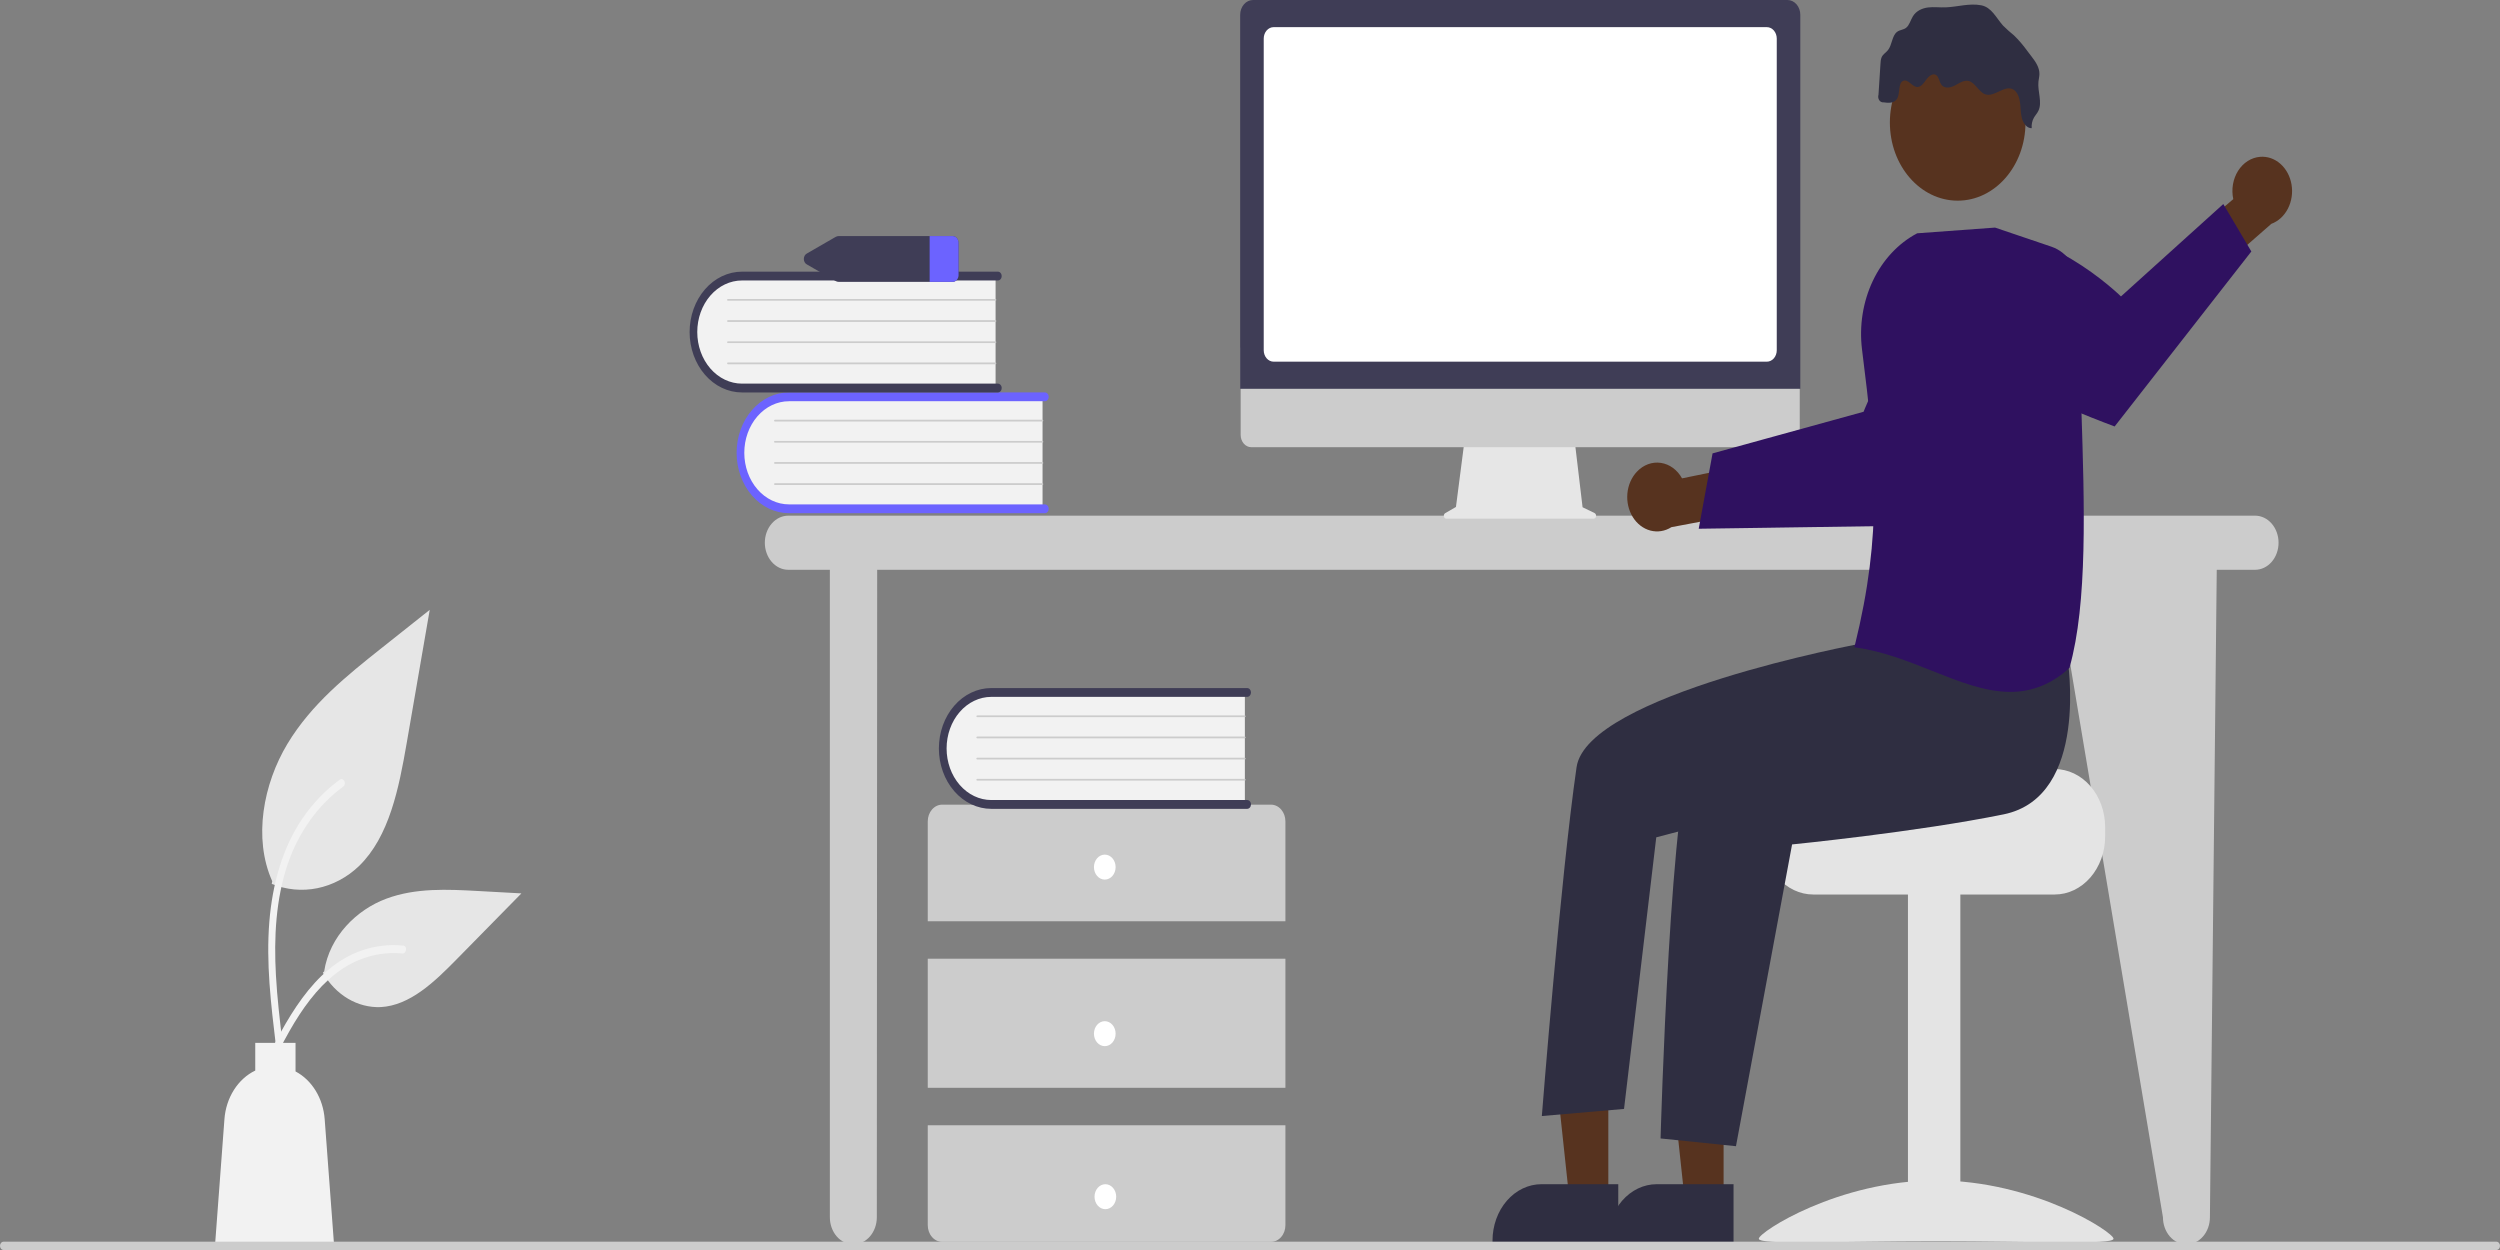 <svg width="790" height="395" viewBox="0 0 790 395" fill="none" xmlns="http://www.w3.org/2000/svg">
<rect x="0" y="0" width="790" height="395" fill="#808080" stroke="none"/>
<g clip-path="url(#clip0)">
<path d="M712.603 162.949H249.106C247.138 162.949 245.251 163.85 243.859 165.454C242.467 167.058 241.686 169.234 241.686 171.502C241.686 173.77 242.467 175.946 243.859 177.55C245.251 179.154 247.138 180.055 249.106 180.055H262.235V384.665C262.235 386.933 263.017 389.109 264.408 390.713C265.8 392.317 267.687 393.218 269.655 393.218C271.623 393.218 273.511 392.317 274.902 390.713C276.294 389.109 277.076 386.933 277.076 384.665L277.189 180.055H649.192L683.492 384.665C683.492 386.933 684.274 389.109 685.665 390.713C687.057 392.317 688.944 393.218 690.913 393.218C692.881 393.218 694.768 392.317 696.16 390.713C697.551 389.109 698.333 386.933 698.333 384.665L700.492 180.055H712.603C714.571 180.055 716.459 179.154 717.85 177.55C719.242 175.946 720.024 173.77 720.024 171.502C720.024 169.234 719.242 167.058 717.85 165.454C716.459 163.85 714.571 162.949 712.603 162.949Z" fill="#CCCCCC"/>
<path d="M329.447 124.839V161.058H250.719C248.655 161.141 246.598 160.754 244.664 159.92C242.731 159.087 240.958 157.822 239.449 156.199C237.939 154.576 236.721 152.626 235.865 150.461C235.009 148.295 234.532 145.957 234.46 143.578C234.388 141.2 234.724 138.829 235.447 136.6C236.17 134.371 237.267 132.329 238.676 130.589C240.084 128.848 241.776 127.445 243.654 126.459C245.533 125.472 247.562 124.922 249.625 124.839C249.99 124.824 250.354 124.824 250.719 124.839L329.447 124.839Z" fill="#F2F2F2"/>
<path d="M331.381 160.779C331.381 161.149 331.253 161.503 331.027 161.764C330.8 162.025 330.493 162.172 330.172 162.172H249.316C244.927 162.169 240.718 160.156 237.616 156.578C234.513 152.999 232.77 148.147 232.77 143.088C232.77 138.028 234.513 133.176 237.616 129.598C240.718 126.019 244.927 124.007 249.316 124.003H330.172C330.331 124.003 330.489 124.038 330.636 124.108C330.783 124.178 330.916 124.28 331.029 124.41C331.142 124.539 331.231 124.693 331.292 124.862C331.353 125.031 331.384 125.213 331.384 125.396C331.384 125.579 331.353 125.761 331.292 125.93C331.231 126.099 331.142 126.253 331.029 126.382C330.916 126.512 330.783 126.614 330.636 126.684C330.489 126.754 330.331 126.79 330.172 126.789H249.316C245.57 126.796 241.978 128.516 239.331 131.572C236.684 134.627 235.197 138.769 235.197 143.088C235.197 147.406 236.684 151.548 239.331 154.604C241.978 157.66 245.57 159.38 249.316 159.386H330.172C330.493 159.386 330.8 159.533 331.027 159.794C331.253 160.056 331.381 160.41 331.381 160.779Z" fill="#6C63FF"/>
<path d="M329.447 133.197H244.844C244.781 133.198 244.719 133.169 244.674 133.117C244.628 133.065 244.602 132.995 244.601 132.921C244.601 132.847 244.626 132.776 244.67 132.724C244.715 132.671 244.776 132.641 244.84 132.64H329.447C329.511 132.641 329.572 132.67 329.617 132.723C329.661 132.775 329.686 132.845 329.686 132.919C329.686 132.992 329.661 133.062 329.617 133.115C329.572 133.167 329.511 133.196 329.447 133.197Z" fill="#CCCCCC"/>
<path d="M329.447 139.884H244.844C244.781 139.884 244.719 139.855 244.674 139.804C244.628 139.752 244.602 139.682 244.601 139.608C244.601 139.534 244.626 139.463 244.67 139.41C244.715 139.358 244.776 139.328 244.84 139.327H329.447C329.511 139.327 329.572 139.357 329.617 139.409C329.661 139.461 329.686 139.532 329.686 139.605C329.686 139.679 329.661 139.749 329.617 139.801C329.572 139.853 329.511 139.883 329.447 139.884Z" fill="#CCCCCC"/>
<path d="M329.447 146.57H244.844C244.781 146.571 244.719 146.542 244.674 146.49C244.628 146.438 244.602 146.368 244.601 146.294C244.601 146.221 244.626 146.15 244.67 146.097C244.715 146.044 244.776 146.014 244.84 146.013H329.447C329.511 146.014 329.572 146.043 329.617 146.096C329.661 146.148 329.686 146.218 329.686 146.292C329.686 146.365 329.661 146.436 329.617 146.488C329.572 146.54 329.511 146.57 329.447 146.57Z" fill="#CCCCCC"/>
<path d="M329.447 153.257H244.844C244.781 153.257 244.719 153.228 244.674 153.177C244.628 153.125 244.602 153.055 244.601 152.981C244.601 152.907 244.626 152.836 244.67 152.783C244.715 152.731 244.776 152.701 244.84 152.7H329.447C329.511 152.7 329.572 152.73 329.617 152.782C329.661 152.834 329.686 152.905 329.686 152.978C329.686 153.052 329.661 153.122 329.617 153.174C329.572 153.226 329.511 153.256 329.447 153.257Z" fill="#CCCCCC"/>
<path d="M314.606 86.68V122.899H235.878C231.71 123.066 227.657 121.318 224.607 118.04C221.558 114.762 219.764 110.223 219.619 105.42C219.474 100.617 220.99 95.944 223.834 92.43C226.678 88.915 230.617 86.847 234.784 86.68C235.149 86.665 235.513 86.665 235.878 86.68H314.606Z" fill="#F2F2F2"/>
<path d="M316.54 122.62C316.54 122.99 316.412 123.344 316.186 123.605C315.959 123.866 315.652 124.013 315.331 124.013H234.475C230.084 124.013 225.872 122.003 222.767 118.424C219.662 114.845 217.917 109.99 217.917 104.929C217.917 99.867 219.662 95.013 222.767 91.434C225.872 87.855 230.084 85.844 234.475 85.844H315.331C315.49 85.844 315.647 85.88 315.794 85.95C315.941 86.02 316.074 86.123 316.186 86.252C316.298 86.382 316.387 86.535 316.448 86.704C316.509 86.873 316.54 87.055 316.54 87.237C316.54 87.42 316.509 87.602 316.448 87.77C316.387 87.939 316.298 88.093 316.186 88.222C316.074 88.352 315.941 88.454 315.794 88.524C315.647 88.594 315.49 88.63 315.331 88.63H234.475C230.725 88.63 227.128 90.348 224.476 93.404C221.824 96.461 220.335 100.606 220.335 104.929C220.335 109.252 221.824 113.397 224.476 116.454C227.128 119.51 230.725 121.227 234.475 121.227H315.331C315.652 121.228 315.959 121.374 316.186 121.636C316.412 121.897 316.54 122.251 316.54 122.62Z" fill="#3F3D56"/>
<path d="M314.606 95.038H230.003C229.939 95.039 229.878 95.01 229.832 94.958C229.787 94.906 229.761 94.836 229.76 94.762C229.76 94.689 229.785 94.618 229.829 94.565C229.874 94.512 229.935 94.482 229.999 94.481H314.606C314.67 94.482 314.731 94.512 314.775 94.564C314.82 94.616 314.845 94.686 314.845 94.76C314.845 94.833 314.82 94.904 314.775 94.956C314.731 95.008 314.67 95.038 314.606 95.038Z" fill="#CCCCCC"/>
<path d="M314.606 101.725H230.003C229.939 101.725 229.878 101.697 229.832 101.645C229.787 101.593 229.761 101.523 229.76 101.449C229.76 101.375 229.785 101.304 229.829 101.252C229.874 101.199 229.935 101.169 229.999 101.168H314.606C314.67 101.168 314.731 101.198 314.775 101.25C314.82 101.302 314.845 101.373 314.845 101.446C314.845 101.52 314.82 101.59 314.775 101.642C314.731 101.695 314.67 101.724 314.606 101.725Z" fill="#CCCCCC"/>
<path d="M314.606 108.411H230.003C229.939 108.412 229.878 108.383 229.832 108.331C229.787 108.28 229.761 108.209 229.76 108.135C229.76 108.062 229.785 107.991 229.829 107.938C229.874 107.885 229.935 107.855 229.999 107.854H314.606C314.67 107.855 314.731 107.885 314.775 107.937C314.82 107.989 314.845 108.059 314.845 108.133C314.845 108.206 314.82 108.277 314.775 108.329C314.731 108.381 314.67 108.411 314.606 108.411Z" fill="#CCCCCC"/>
<path d="M314.606 115.098H230.003C229.939 115.098 229.878 115.07 229.832 115.018C229.787 114.966 229.761 114.896 229.76 114.822C229.76 114.748 229.785 114.677 229.829 114.625C229.874 114.572 229.935 114.542 229.999 114.541H314.606C314.67 114.542 314.731 114.571 314.775 114.623C314.82 114.676 314.845 114.746 314.845 114.819C314.845 114.893 314.82 114.963 314.775 115.015C314.731 115.068 314.67 115.097 314.606 115.098Z" fill="#CCCCCC"/>
<path d="M406.191 291.112V259.533C406.191 258.137 405.71 256.798 404.854 255.811C403.998 254.824 402.836 254.269 401.625 254.269H297.738C296.527 254.269 295.365 254.824 294.509 255.811C293.652 256.798 293.171 258.137 293.171 259.533V291.112H406.191Z" fill="#CCCCCC"/>
<path d="M406.191 302.955H293.171V343.745H406.191V302.955Z" fill="#CCCCCC"/>
<path d="M293.171 355.587V387.167C293.171 388.563 293.652 389.902 294.509 390.889C295.365 391.876 296.527 392.43 297.738 392.43H401.625C402.836 392.43 403.998 391.876 404.854 390.889C405.71 389.902 406.191 388.563 406.191 387.167V355.587H293.171Z" fill="#CCCCCC"/>
<path d="M349.111 277.954C351.002 277.954 352.535 276.187 352.535 274.007C352.535 271.827 351.002 270.059 349.111 270.059C347.219 270.059 345.686 271.827 345.686 274.007C345.686 276.187 347.219 277.954 349.111 277.954Z" fill="white"/>
<path d="M349.111 330.587C351.002 330.587 352.535 328.82 352.535 326.639C352.535 324.459 351.002 322.692 349.111 322.692C347.219 322.692 345.686 324.459 345.686 326.639C345.686 328.82 347.219 330.587 349.111 330.587Z" fill="white"/>
<path d="M349.294 382.105C351.186 382.105 352.719 380.338 352.719 378.158C352.719 375.978 351.186 374.21 349.294 374.21C347.403 374.21 345.869 375.978 345.869 378.158C345.869 380.338 347.403 382.105 349.294 382.105Z" fill="white"/>
<path d="M393.378 218.262V254.481H314.649C310.484 254.645 306.433 252.896 303.386 249.618C300.339 246.34 298.546 241.802 298.401 237.002C298.256 232.201 299.771 227.53 302.613 224.016C305.454 220.502 309.39 218.433 313.555 218.262C313.92 218.248 314.284 218.248 314.649 218.262H393.378Z" fill="#F2F2F2"/>
<path d="M395.312 254.202C395.311 254.572 395.184 254.926 394.958 255.187C394.731 255.448 394.424 255.595 394.103 255.595H313.247C308.857 255.597 304.646 253.588 301.54 250.011C298.434 246.435 296.688 241.583 296.685 236.522C296.682 231.462 298.424 226.608 301.526 223.027C304.628 219.446 308.837 217.431 313.227 217.426H394.103C394.262 217.426 394.42 217.461 394.567 217.531C394.714 217.601 394.847 217.704 394.96 217.833C395.072 217.962 395.162 218.116 395.223 218.285C395.283 218.455 395.315 218.636 395.315 218.819C395.315 219.003 395.283 219.184 395.223 219.353C395.162 219.522 395.072 219.676 394.96 219.806C394.847 219.935 394.714 220.038 394.567 220.107C394.42 220.177 394.262 220.213 394.103 220.212H313.247C309.5 220.218 305.908 221.938 303.26 224.994C300.612 228.05 299.125 232.192 299.125 236.511C299.125 240.83 300.612 244.972 303.26 248.028C305.908 251.084 309.5 252.804 313.247 252.809H394.103C394.424 252.81 394.731 252.956 394.958 253.218C395.184 253.479 395.312 253.833 395.312 254.202Z" fill="#3F3D56"/>
<path d="M393.378 226.62H308.775C308.711 226.621 308.65 226.592 308.604 226.54C308.559 226.488 308.533 226.418 308.532 226.344C308.532 226.271 308.556 226.2 308.601 226.147C308.646 226.094 308.707 226.064 308.771 226.063H393.378C393.442 226.064 393.502 226.094 393.547 226.146C393.592 226.198 393.617 226.268 393.617 226.342C393.617 226.415 393.592 226.486 393.547 226.538C393.502 226.59 393.442 226.62 393.378 226.62H393.378Z" fill="#CCCCCC"/>
<path d="M393.378 233.307H308.775C308.711 233.307 308.65 233.279 308.604 233.227C308.559 233.175 308.533 233.105 308.532 233.031C308.532 232.957 308.556 232.886 308.601 232.834C308.646 232.781 308.707 232.751 308.771 232.75H393.378C393.442 232.751 393.502 232.78 393.547 232.832C393.592 232.885 393.617 232.955 393.617 233.028C393.617 233.102 393.592 233.172 393.547 233.225C393.502 233.277 393.442 233.306 393.378 233.307H393.378Z" fill="#CCCCCC"/>
<path d="M393.378 239.994H308.775C308.711 239.994 308.65 239.965 308.604 239.913C308.559 239.862 308.533 239.791 308.532 239.718C308.532 239.644 308.556 239.573 308.601 239.52C308.646 239.467 308.707 239.437 308.771 239.436H393.378C393.442 239.437 393.502 239.467 393.547 239.519C393.592 239.571 393.617 239.642 393.617 239.715C393.617 239.788 393.592 239.859 393.547 239.911C393.502 239.963 393.442 239.993 393.378 239.994H393.378Z" fill="#CCCCCC"/>
<path d="M393.378 246.68H308.775C308.711 246.681 308.65 246.652 308.604 246.6C308.559 246.548 308.533 246.478 308.532 246.404C308.532 246.33 308.556 246.259 308.601 246.207C308.646 246.154 308.707 246.124 308.771 246.123H393.378C393.442 246.124 393.502 246.153 393.547 246.205C393.592 246.258 393.617 246.328 393.617 246.402C393.617 246.475 393.592 246.545 393.547 246.598C393.502 246.65 393.442 246.679 393.378 246.68H393.378Z" fill="#CCCCCC"/>
<path d="M300.915 74.598H265.046C264.705 74.597 264.369 74.687 264.064 74.861L255.011 80.085C254.713 80.231 254.459 80.474 254.28 80.785C254.102 81.097 254.006 81.462 254.006 81.835C254.006 82.208 254.102 82.573 254.28 82.884C254.459 83.195 254.713 83.439 255.011 83.585L264.064 88.808C264.369 88.982 264.705 89.072 265.046 89.072H300.915C301.41 89.105 301.895 88.912 302.267 88.535C302.639 88.158 302.867 87.628 302.902 87.058V76.611C302.867 76.041 302.639 75.511 302.267 75.134C301.895 74.757 301.41 74.565 300.915 74.598Z" fill="#3F3D56"/>
<path d="M302.902 76.611V87.058C302.867 87.628 302.639 88.158 302.267 88.535C301.895 88.912 301.41 89.105 300.915 89.072H293.769V74.598H300.915C301.41 74.565 301.895 74.757 302.267 75.134C302.639 75.511 302.867 76.042 302.902 76.611Z" fill="#6C63FF"/>
<path d="M85.866 279.314C90.485 281.185 95.444 281.654 100.265 280.675C105.087 279.696 109.608 277.302 113.394 273.724C123.036 264.397 126.059 249.03 128.519 234.8C130.944 220.771 133.369 206.742 135.794 192.713L120.563 204.802C109.609 213.495 98.408 222.467 90.824 235.059C83.24 247.65 79.929 264.839 86.023 278.464" fill="#E6E6E6"/>
<path d="M87.168 330.269C85.626 317.326 84.041 304.216 85.123 291.134C86.083 279.516 89.158 268.169 95.419 258.865C98.742 253.935 102.786 249.712 107.368 246.384C108.563 245.515 109.663 247.698 108.473 248.563C100.544 254.339 94.412 262.868 90.959 272.92C87.146 284.098 86.534 296.283 87.191 308.158C87.588 315.339 88.431 322.473 89.279 329.598C89.346 329.92 89.305 330.259 89.162 330.548C89.021 330.836 88.789 331.051 88.515 331.15C88.235 331.237 87.936 331.193 87.684 331.028C87.432 330.863 87.247 330.59 87.168 330.269L87.168 330.269Z" fill="#F2F2F2"/>
<path d="M102.017 307.366C103.998 310.836 106.721 313.659 109.923 315.564C113.126 317.469 116.7 318.392 120.302 318.243C129.558 317.736 137.274 310.29 144.22 303.221L164.766 282.313L151.168 281.563C141.389 281.024 131.358 280.52 122.044 283.996C112.73 287.472 104.141 295.837 102.437 306.949" fill="#E6E6E6"/>
<path d="M82.811 337.709C90.231 322.576 98.838 305.757 114.217 300.382C118.493 298.892 122.977 298.358 127.427 298.81C128.83 298.949 128.479 301.441 127.079 301.302C119.62 300.588 112.176 302.858 105.999 307.73C100.055 312.393 95.427 318.876 91.509 325.752C89.11 329.963 86.961 334.353 84.811 338.737C84.124 340.138 82.116 339.127 82.811 337.709L82.811 337.709Z" fill="#F2F2F2"/>
<path d="M70.922 353.638C71.172 350.299 72.212 347.103 73.929 344.398C75.646 341.693 77.974 339.583 80.659 338.298V329.549H93.39V338.574C95.943 339.922 98.141 342.027 99.758 344.673C101.376 347.32 102.355 350.413 102.597 353.638L105.591 393.747H67.928L70.922 353.638Z" fill="#F2F2F2"/>
<path d="M503.88 162.127L500.092 160.289L497.494 138.406H462.897L460.081 160.199L456.692 162.152C456.53 162.246 456.4 162.399 456.323 162.589C456.247 162.778 456.227 162.991 456.269 163.195C456.311 163.398 456.411 163.579 456.553 163.709C456.695 163.838 456.871 163.909 457.052 163.909H503.568C503.753 163.909 503.933 163.835 504.077 163.699C504.221 163.564 504.319 163.375 504.356 163.165C504.393 162.955 504.366 162.737 504.279 162.548C504.192 162.359 504.051 162.21 503.88 162.127Z" fill="#E6E6E6"/>
<path d="M565.362 141.318H395.409C394.517 141.315 393.663 140.906 393.033 140.178C392.403 139.45 392.049 138.465 392.049 137.437V109.814H568.721V137.437C568.721 138.465 568.368 139.45 567.738 140.178C567.108 140.906 566.253 141.315 565.362 141.318Z" fill="#CCCCCC"/>
<path d="M568.899 122.869H391.894V4.678C391.896 3.438 392.324 2.249 393.085 1.372C393.845 0.495 394.877 0.001 395.953 0H564.84C565.916 0.001 566.948 0.495 567.709 1.372C568.47 2.249 568.898 3.438 568.899 4.678L568.899 122.869Z" fill="#3F3D56"/>
<path d="M558.327 114.291H402.466C401.636 114.29 400.841 113.91 400.254 113.234C399.668 112.557 399.338 111.641 399.337 110.684V12.185C399.338 11.229 399.668 10.312 400.254 9.636C400.841 8.96 401.636 8.579 402.466 8.578H558.327C559.157 8.579 559.952 8.96 560.539 9.636C561.126 10.312 561.456 11.229 561.456 12.185V110.684C561.456 111.641 561.126 112.557 560.539 113.234C559.952 113.91 559.157 114.29 558.327 114.291Z" fill="white"/>
<path d="M517.276 149.047C518.282 147.975 519.48 147.171 520.785 146.691C522.09 146.211 523.47 146.067 524.829 146.268C526.188 146.47 527.492 147.012 528.649 147.857C529.806 148.702 530.788 149.829 531.527 151.159L552.609 146.839L558.011 160.965L528.165 166.584C526.144 167.866 523.786 168.248 521.537 167.66C519.288 167.071 517.304 165.552 515.962 163.39C514.62 161.228 514.012 158.574 514.254 155.93C514.496 153.287 515.571 150.838 517.276 149.047Z" fill="#57331F"/>
<path d="M536.794 167.084L558.773 166.768L561.555 166.724L606.271 166.075C606.271 166.075 618.414 152.723 628.988 138.975L627.506 126.62C626.06 114.495 620.841 103.388 612.821 95.367C597.677 107.03 588.895 130.116 588.895 130.116L561.17 137.759L558.396 138.523L541.168 143.268L536.794 167.084Z" fill="#2F1160"/>
<path d="M649.305 243.023H608.279C608.279 245.049 563.433 246.694 563.433 246.694C562.443 247.552 561.542 248.537 560.745 249.63C558.351 252.921 557.043 257.081 557.051 261.375V264.312C557.052 269.179 558.73 273.845 561.716 277.287C564.702 280.728 568.751 282.662 572.973 282.664H649.305C653.527 282.66 657.575 280.725 660.56 277.284C663.545 273.843 665.224 269.178 665.228 264.312V261.375C665.222 256.51 663.542 251.846 660.558 248.406C657.573 244.966 653.526 243.03 649.305 243.023Z" fill="#E4E4E4"/>
<path d="M619.471 281.935H602.912V392.103H619.471V281.935Z" fill="#E4E4E4"/>
<path d="M555.78 391.433C555.78 393.495 580.874 392.23 611.828 392.23C642.783 392.23 667.876 393.495 667.876 391.433C667.876 389.37 642.783 373.017 611.828 373.017C580.874 373.017 555.78 389.37 555.78 391.433Z" fill="#E4E4E4"/>
<path d="M544.657 378.845L532.332 378.844L526.469 324.053L544.658 324.054L544.657 378.845Z" fill="#57331F"/>
<path d="M547.8 392.614L508.061 392.612V392.033C508.061 387.305 509.691 382.771 512.592 379.427C515.492 376.084 519.426 374.206 523.528 374.206H523.529L547.8 374.207L547.8 392.614Z" fill="#2F2E41"/>
<path d="M508.231 378.845L495.907 378.844L490.044 324.053L508.233 324.054L508.231 378.845Z" fill="#57331F"/>
<path d="M511.374 392.614L471.635 392.612V392.033C471.636 387.305 473.265 382.771 476.166 379.427C479.067 376.084 483.001 374.206 487.103 374.206H487.104L511.375 374.207L511.374 392.614Z" fill="#2F2E41"/>
<path d="M618.629 63.41C630.464 63.41 640.058 52.352 640.058 38.712C640.058 25.071 630.464 14.014 618.629 14.014C606.795 14.014 597.201 25.071 597.201 38.712C597.201 52.352 606.795 63.41 618.629 63.41Z" fill="#57331F"/>
<path d="M653.311 207.936C653.311 207.936 660.501 251.757 633.145 257.337C605.788 262.917 566.298 266.839 566.298 266.839L548.565 362.202L524.74 359.751C524.74 359.751 527.909 244.955 535.701 235.973C543.493 226.992 592.742 200.1 592.742 200.1L653.311 207.936Z" fill="#2F2E41"/>
<path d="M599.882 189.57L587.918 203.405C587.918 203.405 501.527 219.443 498.194 242.441C493.163 277.163 487.22 352.667 487.22 352.667L513.194 350.422L523.379 264.594L564.938 253.698L612.22 223.998L599.882 189.57Z" fill="#2F2E41"/>
<path d="M714.197 49.558C712.83 49.662 711.5 50.11 710.299 50.871C709.099 51.631 708.058 52.686 707.249 53.96C706.441 55.235 705.884 56.698 705.619 58.247C705.355 59.797 705.388 61.394 705.716 62.926L688.485 77.577L693.655 91.818L717.738 70.735C719.935 69.928 721.799 68.219 722.977 65.934C724.155 63.648 724.564 60.944 724.128 58.334C723.692 55.724 722.44 53.389 720.609 51.771C718.779 50.154 716.498 49.367 714.197 49.558Z" fill="#57331F"/>
<path d="M711.424 79.468L668.226 134.765C668.226 134.765 647.567 127.143 631.591 118.879L624.413 93.47C622.746 87.576 622.035 81.378 622.315 75.187C644.463 68.394 670.224 93.669 670.224 93.669L702.56 64.476L711.424 79.468Z" fill="#2F1160"/>
<path d="M610.626 212.02C602.919 208.952 594.949 205.779 586.353 204.588L585.984 204.536L586.086 204.124C594.984 168.114 592.763 145.078 588.403 110.475C587.475 103.011 588.667 95.402 591.8 88.783C594.933 82.164 599.838 76.89 605.785 73.748L605.838 73.721L630.389 71.922L630.445 71.919L648.3 77.971C650.868 78.849 653.117 80.672 654.7 83.163C656.283 85.653 657.115 88.674 657.066 91.761C656.873 103.141 657.283 115.846 657.717 129.297C658.692 159.473 659.699 190.677 653.982 210.923L653.952 211.029L653.876 211.098C648.62 216.032 642.035 218.697 635.257 218.636C627.243 218.636 619.064 215.38 610.626 212.02Z" fill="#2F1160"/>
<path d="M788.858 395H1.142C0.839 395 0.548 394.861 0.334 394.615C0.12 394.368 0 394.033 0 393.684C0 393.335 0.12 393.001 0.334 392.754C0.548 392.507 0.839 392.368 1.142 392.368H788.858C789.161 392.368 789.452 392.507 789.666 392.754C789.88 393.001 790 393.335 790 393.684C790 394.033 789.88 394.368 789.666 394.615C789.452 394.861 789.161 395 788.858 395Z" fill="#CCCCCC"/>
<path d="M626.068 1.672C622.307 0.95 618.565 2.184 614.823 2.327C612.982 2.397 611.133 2.129 609.301 2.351C607.47 2.573 605.575 3.382 604.491 5.126C603.733 6.347 603.384 7.985 602.302 8.804C601.458 9.442 600.346 9.423 599.496 10.05C597.859 11.258 597.922 14.169 596.606 15.83C595.979 16.62 595.059 17.098 594.614 18.042C594.37 18.663 594.242 19.338 594.239 20.022L593.601 29.944C593.513 30.23 593.488 30.537 593.528 30.837C593.569 31.137 593.674 31.419 593.833 31.659C593.993 31.898 594.201 32.087 594.44 32.206C594.678 32.325 594.938 32.372 595.196 32.341C596.725 32.585 598.585 32.672 599.474 31.194C600.524 29.445 599.728 26.198 601.46 25.523C602.994 24.925 604.232 27.447 605.849 27.5C607.067 27.539 607.938 26.207 608.726 25.118C609.515 24.029 610.819 22.995 611.86 23.738C612.729 24.357 612.799 25.818 613.454 26.73C614.443 28.106 616.33 27.762 617.729 27.02C619.128 26.277 620.578 25.229 622.083 25.587C624.186 26.089 625.271 29.077 627.329 29.794C630.275 30.82 633.445 26.7 636.206 28.285C637.499 29.028 638.117 30.794 638.337 32.462C638.557 34.13 638.496 35.862 638.947 37.465C639.398 39.068 640.579 40.58 642.019 40.511C641.916 39.355 642.157 38.193 642.7 37.221C643.127 36.463 643.726 35.848 644.113 35.061C645.453 32.338 643.826 28.91 644.148 25.79C644.23 25.004 644.437 24.236 644.456 23.444C644.508 21.31 643.22 19.493 642.006 17.901L640.58 16.03C639.316 14.269 637.92 12.644 636.409 11.175C635.21 10.212 634.055 9.177 632.948 8.073C630.726 5.564 629.349 2.302 626.068 1.672Z" fill="#2F2E41"/>
</g>
<defs>
<clipPath id="clip0">
<rect width="790" height="395" fill="white"/>
</clipPath>
</defs>
</svg>
